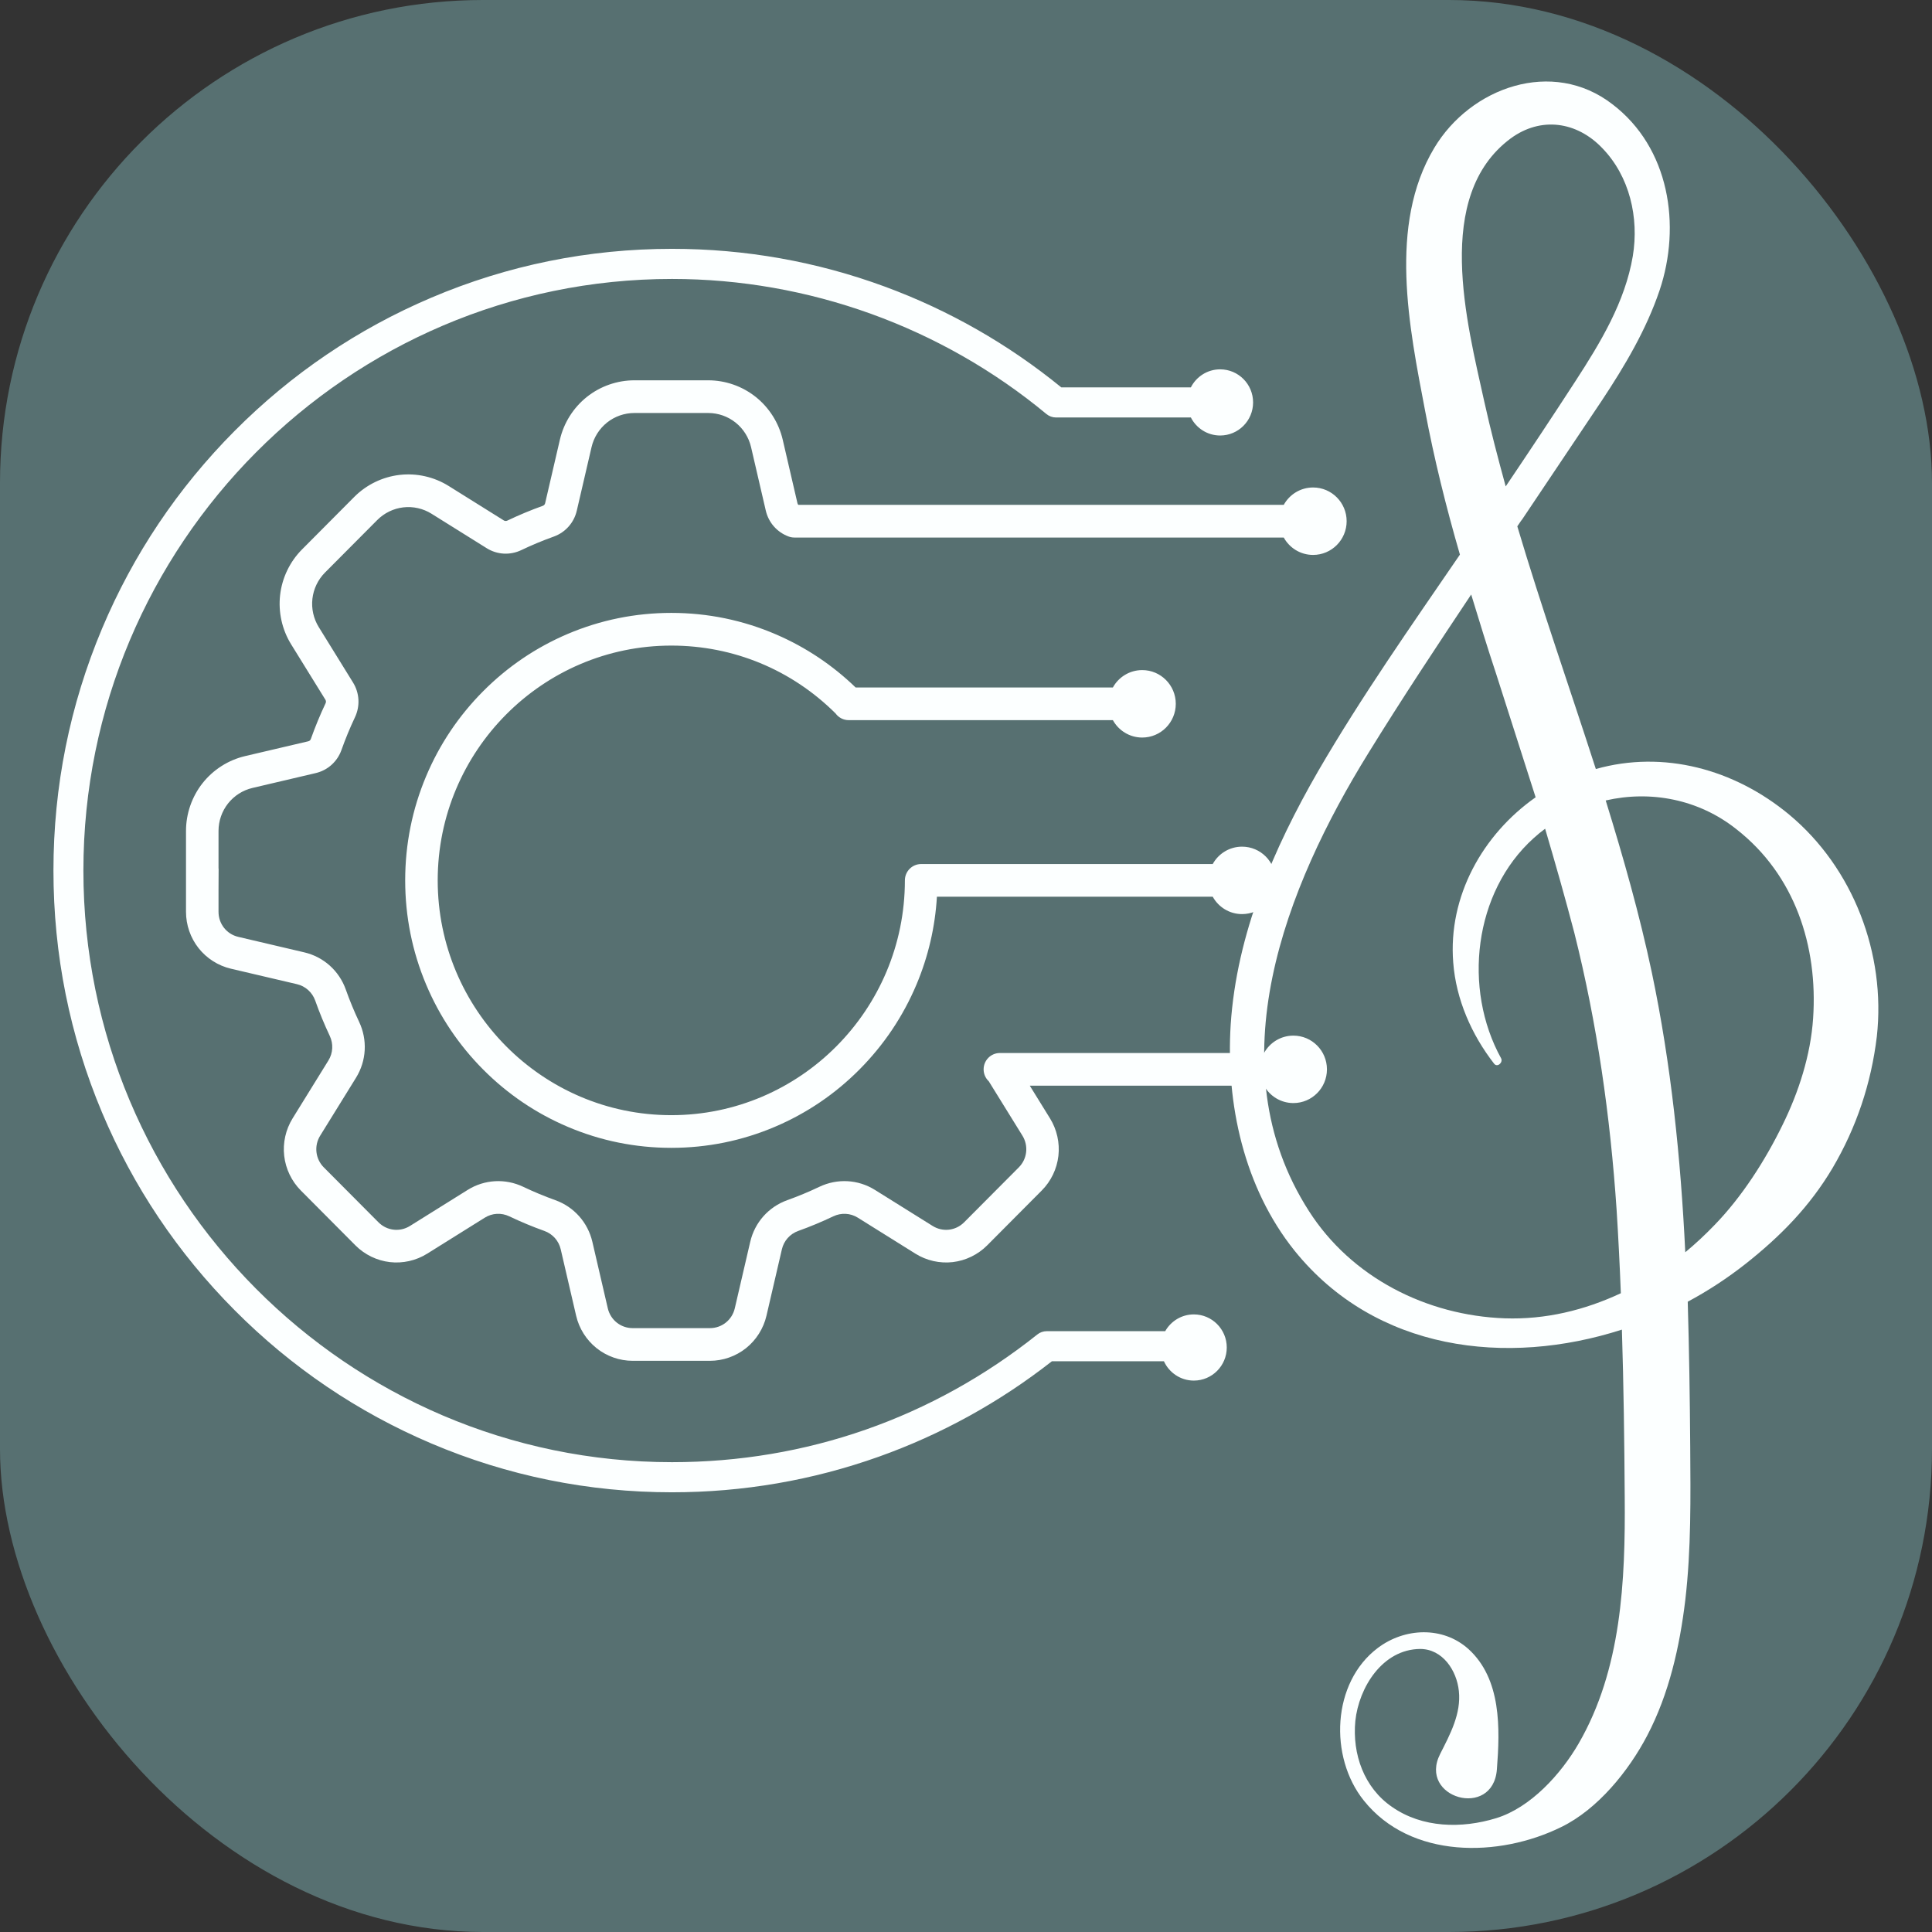 <svg xmlns="http://www.w3.org/2000/svg" version="1.1" xmlns:xlink="http://www.w3.org/1999/xlink" xmlns:svgjs="http://svgjs.com/svgjs" width="1000" height="1000"><rect width="100%" height="100%" fill="#333333" stroke="none"/><rect width="1000" height="1000" rx="250" ry="250" fill="#577071"></rect><g transform="matrix(2.326,0,0,2.326,0.187,32.265)"><svg xmlns="http://www.w3.org/2000/svg" version="1.1" xmlns:xlink="http://www.w3.org/1999/xlink" xmlns:svgjs="http://svgjs.com/svgjs" width="430" height="403"><svg width="430" height="403" xmlns="http://www.w3.org/2000/svg" xmlns:xlink="http://www.w3.org/1999/xlink" xml:space="preserve" overflow="hidden"><defs><clipPath id="clip0"><rect x="386" y="161" width="430" height="403"></rect></clipPath><clipPath id="clip1"><rect x="397" y="202" width="289" height="278"></rect></clipPath></defs><g clip-path="url(#clip0)" transform="translate(-386 -161)"><path d="M783.203 327.941C770.976 317.819 755.228 313.584 740.182 317.819 734.382 299.855 728.114 282.048 722.707 263.924 723.099 263.376 723.415 262.828 723.806 262.357 729.682 253.571 735.638 244.785 741.514 235.995 746.609 228.309 751.389 220.307 754.365 211.521 759.224 197.085 756.56 179.829 743.865 170.179 730.542 159.902 712.287 166.412 704.216 179.905 693.949 197.009 698.652 219.759 702.176 238.195 704.216 249.02 706.88 259.689 709.936 270.203 699.121 285.971 688.073 301.659 678.434 318.211 668.406 335.551 660.255 354.458 658.923 374.617 657.827 392.189 661.903 410.784 673.106 424.749 691.129 447.107 720.359 450.558 745.981 442.321 746.373 454.714 746.529 467.111 746.609 479.504 746.765 498.099 745.901 517.79 736.342 534.262 732.426 541.009 725.686 548.463 718.007 550.818 710.328 553.17 701.552 553.013 694.813 548.307 688.621 544.068 685.957 536.617 686.661 529.243 687.445 521.789 692.697 513.316 701.08 513.239 706.096 513.239 709.232 518.026 709.7 522.573 710.248 527.596 707.74 532.223 705.548 536.538 700.532 546.343 717.303 551.13 718.163 539.989 718.867 530.891 719.183 519.906 711.816 513.239 706.096 508.14 697.633 508.532 691.677 513.003 681.413 520.69 680.786 537.245 688.545 546.895 698.964 559.916 718.635 559.604 732.502 552.778 740.574 548.855 747.469 540.381 751.621 532.459 756.481 523.201 758.832 512.768 760.084 502.414 761.416 491.037 761.26 479.584 761.184 468.21 761.104 457.541 760.948 446.792 760.632 436.122 765.18 433.691 769.488 430.867 773.484 427.728 781.243 421.61 787.746 415.019 792.838 406.469 798.166 397.448 801.458 387.642 802.713 377.208 804.749 358.849 797.462 339.786 783.203 327.941ZM721.219 177.786C727.958 172.846 735.95 174.022 741.593 179.905 747.705 186.183 749.821 195.361 748.409 203.911 746.685 214.109 741.201 223.13 735.638 231.684 730.542 239.526 725.371 247.293 720.123 255.059 718.399 248.784 716.751 242.509 715.343 236.155 711.503 218.739 703.98 190.574 721.219 177.786ZM719.887 439.809C702.568 439.182 685.801 430.788 676.318 415.959 655.399 383.403 671.226 343.865 689.561 314.292 696.928 302.367 704.684 290.678 712.443 279.065 714.247 284.951 716.047 290.834 718.007 296.716 720.907 305.818 723.883 314.996 726.783 324.097 715.028 332.332 707.272 346.06 708.448 360.812 709.072 368.97 712.52 376.813 717.535 383.247 718.243 384.187 719.575 383.011 719.103 382.071 710.563 366.615 712.991 345.2 726.314 333.196 727.174 332.412 728.038 331.707 728.898 331.08 731.17 338.766 733.366 346.456 735.402 354.222 740.494 374.461 743.394 394.936 744.805 415.727 745.197 421.922 745.509 428.12 745.745 434.239 737.674 438.006 728.978 440.125 719.887 439.809ZM788.53 373.206C787.982 381.364 785.318 389.602 781.711 396.896 777.871 404.742 772.7 412.824 766.588 419.098 764.552 421.218 762.356 423.257 760.084 425.141 759.068 404.27 756.952 383.483 752.641 363.008 749.897 350.063 746.293 337.434 742.377 324.802 752.329 322.526 763.064 324.489 771.527 331.236 784.455 341.354 789.626 357.125 788.53 373.206Z" fill="#FCFFFF" transform="matrix(1 0 0 1.002 0.855 -0.199)"></path><g clip-path="url(#clip1)"><path d="M534.606 208.982C564.966 208.982 594.55 219.634 617.924 238.982 618.521 239.474 619.27 239.748 620.044 239.748L650.064 239.748C651.278 242.124 653.741 243.751 656.585 243.751 660.633 243.751 663.911 240.463 663.911 236.405 663.911 232.346 660.633 229.058 656.585 229.058 653.741 229.058 651.278 230.685 650.064 233.061L621.23 233.061C609.402 223.439 596.187 215.909 581.935 210.675 566.798 205.115 550.873 202.295 534.606 202.295 516.028 202.295 497.998 205.944 481.027 213.148 464.634 220.102 449.913 230.057 437.274 242.735 424.634 255.416 414.711 270.182 407.777 286.623 400.6 303.647 396.958 321.732 396.958 340.369 396.958 359.009 400.6 377.09 407.777 394.118 414.711 410.559 424.634 425.325 437.274 438.006 449.913 450.683 464.634 460.638 481.027 467.593 497.998 474.793 516.028 478.446 534.606 478.446 550.398 478.446 565.885 475.785 580.634 470.538 594.519 465.595 607.47 458.467 619.135 449.351L644.071 449.351C645.229 451.88 647.775 453.639 650.727 453.639 654.771 453.639 658.053 450.343 658.053 446.289 658.053 442.234 654.771 438.942 650.727 438.942 647.997 438.942 645.614 440.441 644.355 442.667L617.98 442.667C617.231 442.667 616.499 442.921 615.913 443.389 592.576 461.949 564.46 471.758 534.606 471.758 462.383 471.758 403.622 412.817 403.622 340.369 403.622 267.92 462.383 208.982 534.606 208.982ZM677.262 270.272C681.386 270.272 684.729 266.918 684.729 262.783 684.729 258.645 681.386 255.295 677.262 255.295 674.452 255.295 672.007 256.852 670.734 259.155L562.715 259.155C562.621 259.055 562.552 258.933 562.521 258.794L559.24 244.677C558.369 240.945 556.239 237.577 553.246 235.191 550.249 232.808 546.496 231.493 542.674 231.493L526.222 231.493C522.4 231.493 518.643 232.808 515.646 235.191 512.653 237.577 510.523 240.945 509.656 244.677L506.371 258.794C506.309 259.065 506.122 259.27 505.855 259.367 503.177 260.324 500.52 261.427 497.96 262.651 497.7 262.773 497.416 262.762 497.183 262.617L484.908 254.962C481.661 252.936 477.783 252.062 473.982 252.502 470.184 252.943 466.604 254.677 463.902 257.386L452.268 269.058C449.566 271.767 447.836 275.357 447.399 279.169 446.962 282.981 447.832 286.873 449.851 290.13L457.482 302.44C457.624 302.675 457.638 302.96 457.513 303.223 456.296 305.79 455.196 308.454 454.239 311.139 454.145 311.409 453.937 311.6 453.67 311.659L439.601 314.951C435.876 315.825 432.518 317.958 430.139 320.962 427.763 323.966 426.455 327.736 426.455 331.572L426.455 349.539C426.455 352.453 427.447 355.315 429.254 357.597 431.058 359.879 433.611 361.499 436.438 362.162L451.141 365.602C453.032 366.043 454.554 367.41 455.21 369.251 456.153 371.905 457.239 374.538 458.439 377.073 459.282 378.846 459.171 380.895 458.144 382.55L450.17 395.415C448.637 397.892 447.974 400.847 448.307 403.736 448.64 406.636 449.955 409.362 452.005 411.419L464.162 423.615C466.216 425.671 468.935 426.989 471.821 427.326 474.703 427.659 477.652 426.993 480.118 425.456L492.945 417.458C494.596 416.428 496.635 416.317 498.404 417.163 500.933 418.367 503.555 419.459 506.201 420.403 508.04 421.062 509.4 422.584 509.84 424.482L513.27 439.234C513.93 442.071 515.546 444.627 517.821 446.438 520.097 448.248 522.948 449.247 525.851 449.247L543.041 449.247C545.945 449.247 548.799 448.248 551.075 446.438 553.346 444.627 554.963 442.071 555.625 439.234L559.056 424.482C559.496 422.584 560.856 421.062 562.694 420.403 565.337 419.459 567.96 418.367 570.488 417.163 572.257 416.317 574.3 416.428 575.951 417.458L588.778 425.456C591.241 426.993 594.189 427.659 597.075 427.326 599.957 426.989 602.677 425.671 604.73 423.615L616.887 411.419C618.941 409.362 620.255 406.636 620.588 403.736 620.918 400.847 620.255 397.892 618.726 395.415L614.22 388.145 666.346 388.145C667.619 390.448 670.068 392.005 672.877 392.005 677.001 392.005 680.345 388.655 680.345 384.517 680.345 380.379 677.001 377.028 672.877 377.028 670.068 377.028 667.619 378.585 666.346 380.889L607.564 380.889C605.566 380.889 603.946 382.512 603.946 384.517 603.946 385.561 604.387 386.504 605.094 387.167L612.583 399.244C613.981 401.509 613.651 404.406 611.775 406.289L599.614 418.481C597.737 420.368 594.852 420.701 592.597 419.293L579.77 411.298C576.021 408.956 571.39 408.7 567.387 410.607 565.077 411.707 562.68 412.702 560.263 413.566 556.097 415.058 553.01 418.519 552.008 422.834L548.577 437.583C547.974 440.177 545.698 441.988 543.041 441.988L525.851 441.988C523.194 441.988 520.919 440.177 520.315 437.583L516.885 422.834C515.882 418.519 512.795 415.058 508.629 413.566 506.215 412.702 503.819 411.707 501.508 410.607 497.506 408.7 492.875 408.956 489.126 411.298L476.299 419.293C474.044 420.701 471.158 420.368 469.278 418.481L457.121 406.289C455.245 404.406 454.912 401.509 456.313 399.244L464.287 386.383C466.621 382.616 466.878 377.975 464.974 373.958 463.878 371.641 462.882 369.238 462.022 366.816 460.538 362.633 457.083 359.543 452.785 358.537L438.082 355.093C435.494 354.489 433.691 352.207 433.691 349.539L433.691 344.545 433.715 340.039C433.698 339.966 433.691 339.897 433.691 339.824L433.691 331.572C433.691 329.366 434.44 327.198 435.807 325.474 437.173 323.747 439.105 322.523 441.242 322.023L455.314 318.725C457.985 318.1 460.132 316.179 461.054 313.577 461.928 311.121 462.934 308.683 464.048 306.335 465.231 303.837 465.074 300.948 463.625 298.61L455.994 286.297C454.835 284.427 454.332 282.19 454.586 279.998 454.835 277.813 455.831 275.745 457.385 274.188L469.018 262.52C470.569 260.962 472.629 259.963 474.811 259.71 476.993 259.457 479.223 259.96 481.089 261.125L493.364 268.777C495.695 270.234 498.574 270.39 501.065 269.204 503.406 268.087 505.834 267.077 508.283 266.203 510.874 265.277 512.795 263.123 513.416 260.442L516.701 246.328C517.2 244.185 518.425 242.246 520.145 240.876 521.866 239.506 524.023 238.753 526.222 238.753L542.674 238.753C544.869 238.753 547.027 239.506 548.747 240.876 550.471 242.246 551.695 244.181 552.195 246.328L555.476 260.442C556.094 263.085 557.97 265.218 560.509 266.165 560.915 266.321 561.359 266.411 561.824 266.411L670.734 266.411C672.007 268.715 674.452 270.272 677.262 270.272ZM482.466 342.547C482.466 371.301 505.785 394.693 534.446 394.693 563.111 394.693 586.426 371.301 586.426 342.547 586.426 340.545 588.05 338.922 590.044 338.922L654.927 338.922C656.2 336.619 658.646 335.062 661.455 335.062 665.579 335.062 668.923 338.412 668.923 342.547 668.923 346.685 665.579 350.039 661.455 350.039 658.646 350.039 656.2 348.478 654.927 346.175L593.554 346.175C593.155 352.914 591.629 359.456 589.01 365.672 586.027 372.744 581.754 379.095 576.319 384.551 570.884 390.007 564.55 394.288 557.498 397.278 550.197 400.378 542.438 401.95 534.446 401.95 526.455 401.95 518.699 400.378 511.397 397.278 504.342 394.288 498.012 390.007 492.573 384.551 487.138 379.095 482.868 372.744 479.885 365.672 476.798 358.346 475.23 350.566 475.23 342.547 475.23 334.531 476.798 326.751 479.885 319.429 482.868 312.353 487.138 306.002 492.573 300.549 498.012 295.093 504.342 290.813 511.397 287.816 518.699 284.722 526.455 283.147 534.446 283.147 542.566 283.147 550.429 284.767 557.828 287.958 564.39 290.792 570.315 294.743 575.466 299.71L632.708 299.71C633.981 297.407 636.429 295.849 639.239 295.849 643.363 295.849 646.707 299.203 646.707 303.338 646.707 307.476 643.363 310.83 639.239 310.83 636.429 310.83 633.981 309.269 632.708 306.966L573.922 306.966C572.722 306.966 571.657 306.38 571.002 305.475 561.206 295.749 548.262 290.407 534.446 290.407 505.785 290.407 482.466 313.799 482.466 342.547" fill="#FCFFFF" transform="matrix(1 0 0 1.002 0.855 -0.199)"></path></g></g></svg></svg></g></svg>